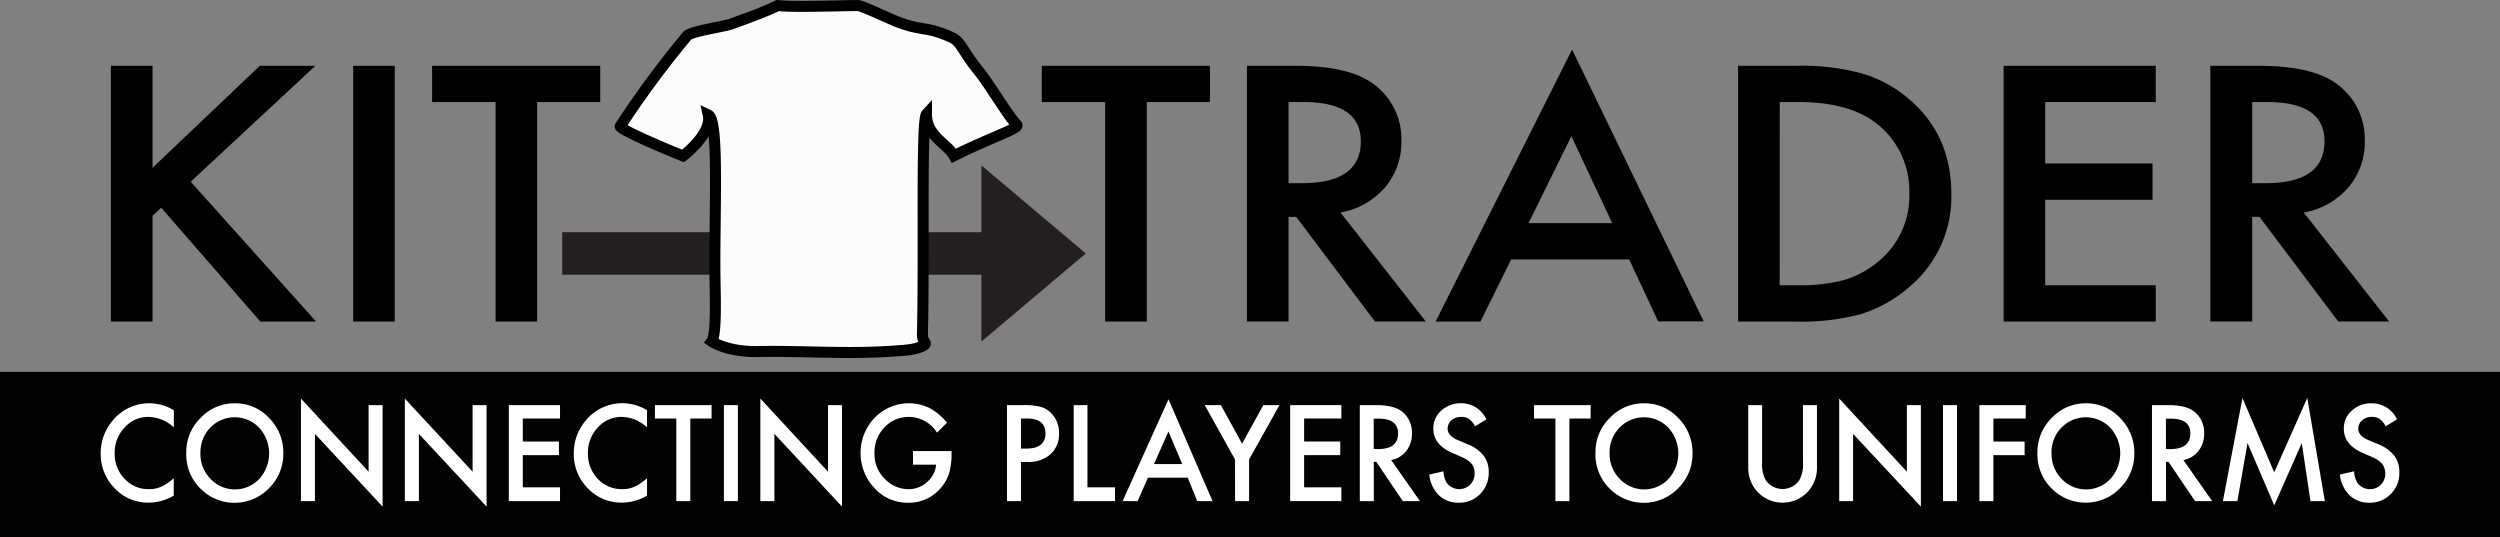 <svg xmlns="http://www.w3.org/2000/svg" viewBox="0 0 454 97.53"><rect x="0" y="0" width="454" height="97.53" fill="#808080" stroke="none"/><defs><style>.cls-1{fill:none;}.cls-2{fill:#231f20;}.cls-3{fill:#fcfcfc;stroke:#000;stroke-miterlimit:10;stroke-width:2px;}.cls-4{fill:#020202;}.cls-5{fill:#fff;}</style></defs><title>logowide</title><g id="Layer_2" data-name="Layer 2"><g id="Layer_1-2" data-name="Layer 1"><rect class="cls-1" x="149.57" y="26.03" width="48" height="26"/><polygon class="cls-2" points="102.09 49.89 178.22 49.89 178.22 62.03 197.18 46.03 178.22 30.03 178.22 42.17 102.09 42.17 102.09 49.89"/><path d="M27.7,30.47,47.18,11.95H57.27L34.63,33,57.4,58.39H47.28l-18-20.66L27.7,39.17V58.39H20.14V11.95H27.7Z"/><path d="M71.69,11.95V58.39H64.14V11.95Z"/><path d="M97.54,18.53V58.39H90V18.53H78.47V11.95H109v6.59Z"/><path d="M208.26,18.53V58.39H200.7V18.53H189.19V11.95h30.54v6.59Z"/><path d="M243.43,38.59l15.5,19.79h-9.24l-14.3-19H234v19h-7.55V11.95h8.85q9.92,0,14.33,3.46a12.33,12.33,0,0,1,4.86,10.17,12.59,12.59,0,0,1-3,8.48A13.79,13.79,0,0,1,243.43,38.59ZM234,33.27h2.4q10.73,0,10.73-7.61,0-7.13-10.44-7.13H234Z"/><path d="M295.86,47.11H274.43l-5.58,11.28h-8.14L285.49,9l23.9,49.36h-8.27Zm-3.08-6.59-7.42-15.79-7.78,15.79Z"/><path d="M315.64,58.39V11.95h10.51a41,41,0,0,1,11.93,1.38,22.79,22.79,0,0,1,8.53,4.6q7.75,6.56,7.75,17.23a21.32,21.32,0,0,1-8.07,17.32,24.07,24.07,0,0,1-8.49,4.6A41.51,41.51,0,0,1,326,58.39Zm7.55-6.59h3.4a30.49,30.49,0,0,0,8.46-1,17.51,17.51,0,0,0,6.1-3.34,15.35,15.35,0,0,0,5.58-12.3,15.58,15.58,0,0,0-5.51-12.39q-5-4.24-14.62-4.24h-3.4Z"/><path d="M391.48,18.53H371.41V29.69H390.9v6.59H371.41V51.8h20.07v6.59H363.86V11.95h27.62Z"/><path d="M418.36,38.59l15.5,19.79h-9.24l-14.3-19H409v19H401.4V11.95h8.85q9.92,0,14.33,3.46a12.33,12.33,0,0,1,4.86,10.17,12.59,12.59,0,0,1-3,8.48A13.79,13.79,0,0,1,418.36,38.59ZM409,33.27h2.4q10.73,0,10.73-7.61,0-7.13-10.44-7.13H409Z"/><path class="cls-3" d="M141.25,1c-2.6,1.3-7.16,2.87-8.42,3.35s-7.31,1.3-8.05,2.16a177,177,0,0,0-12.14,16.41c-.25.38,5,2.81,11.4,5.4,0,0,5.33-4,4.58-7.45,2.1,1,1,18.85,1.24,30.77.12,5.29.07,9.46-.62,10.36,0,0,2.73,1.94,8.42,1.84,8.28-.16,16.35.54,25-.11,1.65-.12,3.67-.19,5.1-1,.75-.41-.27-.75-.25-1.84.37-15.33-.26-39.07.74-40.16,0,4,3.72,5.29,5,7.56,6.19-3.13,12-5,11.4-5.61-1.73-1.84-4.9-7.29-6.94-9.82-3.22-4-3.1-5.29-5.08-6.15-4.53-2-5-1-9.54-2.7-1.46-.56-5.95-2.7-7.18-3C152.9,1,144,1.35,141.25,1Z"/><rect class="cls-4" y="67.53" width="454" height="30"/><path class="cls-5" d="M31.57,74.5v3.11A6.94,6.94,0,0,0,27,75.71a5.72,5.72,0,0,0-4.38,1.93,6.61,6.61,0,0,0-1.79,4.69,6.45,6.45,0,0,0,1.79,4.62A5.82,5.82,0,0,0,27,88.83a5.25,5.25,0,0,0,2.28-.45,6.57,6.57,0,0,0,1.09-.61,12.84,12.84,0,0,0,1.18-.92V90A9,9,0,0,1,27,91.28a8.33,8.33,0,0,1-6.17-2.6,8.78,8.78,0,0,1-2.54-6.33,9.11,9.11,0,0,1,2.13-5.93A8.57,8.57,0,0,1,31.57,74.5Z"/><path class="cls-5" d="M33.83,82.19a8.66,8.66,0,0,1,2.61-6.31,8.45,8.45,0,0,1,6.24-2.64,8.3,8.3,0,0,1,6.18,2.66,8.84,8.84,0,0,1,2.59,6.39,8.69,8.69,0,0,1-2.6,6.37A8.7,8.7,0,0,1,36.69,89,8.67,8.67,0,0,1,33.83,82.19Zm2.57,0A6.39,6.39,0,0,0,38.27,87a6.08,6.08,0,0,0,8.79,0,6.91,6.91,0,0,0,0-9.33,6.15,6.15,0,0,0-8.88,0A6.38,6.38,0,0,0,36.4,82.22Z"/><path class="cls-5" d="M54.65,91V72.38L66.94,85.66V73.57h2.54V92L57.19,78.79V91Z"/><path class="cls-5" d="M73.52,91V72.38L85.82,85.66V73.57h2.54V92L76.07,78.79V91Z"/><path class="cls-5" d="M101.7,76H94.94v4.18h6.56v2.47H94.94V88.5h6.76V91H92.4V73.57h9.3Z"/><path class="cls-5" d="M117.5,74.5v3.11a6.94,6.94,0,0,0-4.56-1.9,5.72,5.72,0,0,0-4.38,1.93,6.61,6.61,0,0,0-1.79,4.69,6.45,6.45,0,0,0,1.79,4.62,5.82,5.82,0,0,0,4.39,1.88,5.25,5.25,0,0,0,2.28-.45,6.57,6.57,0,0,0,1.09-.61,12.84,12.84,0,0,0,1.18-.92V90a9,9,0,0,1-4.59,1.27,8.33,8.33,0,0,1-6.17-2.6,8.78,8.78,0,0,1-2.54-6.33,9.11,9.11,0,0,1,2.13-5.93A8.57,8.57,0,0,1,117.5,74.5Z"/><path class="cls-5" d="M125.36,76V91h-2.54V76h-3.88V73.57h10.28V76Z"/><path class="cls-5" d="M134,73.57V91h-2.54V73.57Z"/><path class="cls-5" d="M138.08,91V72.38l12.29,13.28V73.57h2.54V92L140.63,78.79V91Z"/><path class="cls-5" d="M165.8,81.91h7v.58a12.24,12.24,0,0,1-.45,3.47,7.42,7.42,0,0,1-1.47,2.61,7.53,7.53,0,0,1-6,2.73,8.09,8.09,0,0,1-6.06-2.64,9.3,9.3,0,0,1,0-12.78,8.65,8.65,0,0,1,9.93-1.81,10.72,10.72,0,0,1,3.22,2.7l-1.81,1.79a6.1,6.1,0,0,0-5.05-2.85,6,6,0,0,0-4.49,1.9,6.47,6.47,0,0,0-1.81,4.69,6.26,6.26,0,0,0,2,4.79A5.92,5.92,0,0,0,165,88.84a5,5,0,0,0,3.37-1.31A4.7,4.7,0,0,0,170,84.38h-4.2Z"/><path class="cls-5" d="M185.41,83.9V91h-2.54V73.57h2.88a12.61,12.61,0,0,1,3.2.3A4.26,4.26,0,0,1,190.87,75a5,5,0,0,1,1.45,3.7,4.84,4.84,0,0,1-1.55,3.79,6,6,0,0,1-4.18,1.4Zm0-2.43h.95q3.5,0,3.5-2.78T186.25,76h-.84Z"/><path class="cls-5" d="M197.48,73.57V88.5h5V91h-7.5V73.57Z"/><path class="cls-5" d="M215.69,86.74h-7.22L206.6,91h-2.74l8.34-18.49,8,18.49h-2.78Zm-1-2.47-2.5-5.92-2.62,5.92Z"/><path class="cls-5" d="M224.28,83.45l-5.5-9.88h2.93l3.85,7,3.86-7h2.93l-5.52,9.88V91h-2.54Z"/><path class="cls-5" d="M243.59,76h-6.76v4.18h6.56v2.47h-6.56V88.5h6.76V91h-9.3V73.57h9.3Z"/><path class="cls-5" d="M252.64,83.55,257.86,91h-3.11l-4.81-7.12h-.46V91h-2.54V73.57h3q3.34,0,4.83,1.3a4.83,4.83,0,0,1,1.64,3.81,5,5,0,0,1-1,3.18A4.55,4.55,0,0,1,252.64,83.55Zm-3.17-2h.81q3.61,0,3.61-2.85,0-2.67-3.52-2.67h-.91Z"/><path class="cls-5" d="M269.92,76.16l-2.06,1.26a3.64,3.64,0,0,0-1.1-1.35,2.52,2.52,0,0,0-1.41-.36,2.55,2.55,0,0,0-1.76.62,2,2,0,0,0-.7,1.53q0,1.27,1.83,2.05l1.68.71a7.18,7.18,0,0,1,3,2.09,4.81,4.81,0,0,1,.95,3,5.41,5.41,0,0,1-1.55,4,5.23,5.23,0,0,1-3.87,1.58,5.09,5.09,0,0,1-3.62-1.34,6.25,6.25,0,0,1-1.76-3.77l2.58-.59a4.63,4.63,0,0,0,.61,2.12A2.84,2.84,0,0,0,267,88a2.89,2.89,0,0,0,.79-2.08,3,3,0,0,0-.14-.93,2.37,2.37,0,0,0-.43-.78,3.43,3.43,0,0,0-.75-.66,7,7,0,0,0-1.09-.59l-1.63-.7q-3.46-1.51-3.46-4.42a4.25,4.25,0,0,1,1.45-3.28,5.15,5.15,0,0,1,3.61-1.33A5,5,0,0,1,269.92,76.16Z"/><path class="cls-5" d="M285,76V91h-2.54V76h-3.88V73.57h10.28V76Z"/><path class="cls-5" d="M289.74,82.19a8.66,8.66,0,0,1,2.61-6.31,8.45,8.45,0,0,1,6.24-2.64,8.3,8.3,0,0,1,6.18,2.66,8.84,8.84,0,0,1,2.59,6.39,8.69,8.69,0,0,1-2.6,6.37A8.7,8.7,0,0,1,292.6,89,8.67,8.67,0,0,1,289.74,82.19Zm2.57,0A6.39,6.39,0,0,0,294.18,87a6.08,6.08,0,0,0,8.79,0,6.91,6.91,0,0,0,0-9.33,6.15,6.15,0,0,0-8.87,0A6.38,6.38,0,0,0,292.3,82.22Z"/><path class="cls-5" d="M320,73.57V84a5.92,5.92,0,0,0,.71,3.28,3.72,3.72,0,0,0,6,0,5.81,5.81,0,0,0,.71-3.28V73.57h2.54v11.2a6.39,6.39,0,0,1-1.66,4.53,6.28,6.28,0,0,1-9.16,0,6.39,6.39,0,0,1-1.66-4.53V73.57Z"/><path class="cls-5" d="M334,91V72.38l12.29,13.28V73.57h2.54V92L336.52,78.79V91Z"/><path class="cls-5" d="M355.39,73.57V91h-2.54V73.57Z"/><path class="cls-5" d="M367.86,76H362v4.18h5.67v2.47H362V91h-2.54V73.57h8.42Z"/><path class="cls-5" d="M370,82.19a8.66,8.66,0,0,1,2.61-6.31,8.45,8.45,0,0,1,6.24-2.64A8.3,8.3,0,0,1,385,75.9a8.84,8.84,0,0,1,2.59,6.39,8.69,8.69,0,0,1-2.6,6.37,8.7,8.7,0,0,1-12.16.29A8.67,8.67,0,0,1,370,82.19Zm2.57,0A6.39,6.39,0,0,0,374.43,87a6.08,6.08,0,0,0,8.79,0,6.91,6.91,0,0,0,0-9.33,6.15,6.15,0,0,0-8.87,0A6.38,6.38,0,0,0,372.55,82.22Z"/><path class="cls-5" d="M396.51,83.55,401.73,91h-3.11l-4.81-7.12h-.46V91H390.8V73.57h3q3.34,0,4.83,1.3a4.83,4.83,0,0,1,1.64,3.81,5,5,0,0,1-1,3.18A4.55,4.55,0,0,1,396.51,83.55Zm-3.17-2h.81q3.61,0,3.61-2.85,0-2.67-3.52-2.67h-.91Z"/><path class="cls-5" d="M403.68,91l3.55-18.71L413,85.78l6-13.52L422.19,91h-2.61L418,80.47l-5,11.3-4.85-11.32L406.31,91Z"/><path class="cls-5" d="M435.29,76.16l-2.06,1.26a3.64,3.64,0,0,0-1.1-1.35,2.52,2.52,0,0,0-1.41-.36,2.55,2.55,0,0,0-1.76.62,2,2,0,0,0-.7,1.53q0,1.27,1.83,2.05l1.68.71a7.18,7.18,0,0,1,3,2.09,4.81,4.81,0,0,1,.95,3,5.41,5.41,0,0,1-1.55,4,5.23,5.23,0,0,1-3.87,1.58,5.09,5.09,0,0,1-3.62-1.34,6.25,6.25,0,0,1-1.76-3.77l2.58-.59a4.63,4.63,0,0,0,.61,2.12,2.84,2.84,0,0,0,4.27.3,2.89,2.89,0,0,0,.79-2.08A3,3,0,0,0,433,85a2.37,2.37,0,0,0-.43-.78,3.43,3.43,0,0,0-.75-.66,7,7,0,0,0-1.09-.59l-1.63-.7q-3.46-1.51-3.46-4.42a4.25,4.25,0,0,1,1.45-3.28,5.15,5.15,0,0,1,3.61-1.33A5,5,0,0,1,435.29,76.16Z"/></g></g></svg>